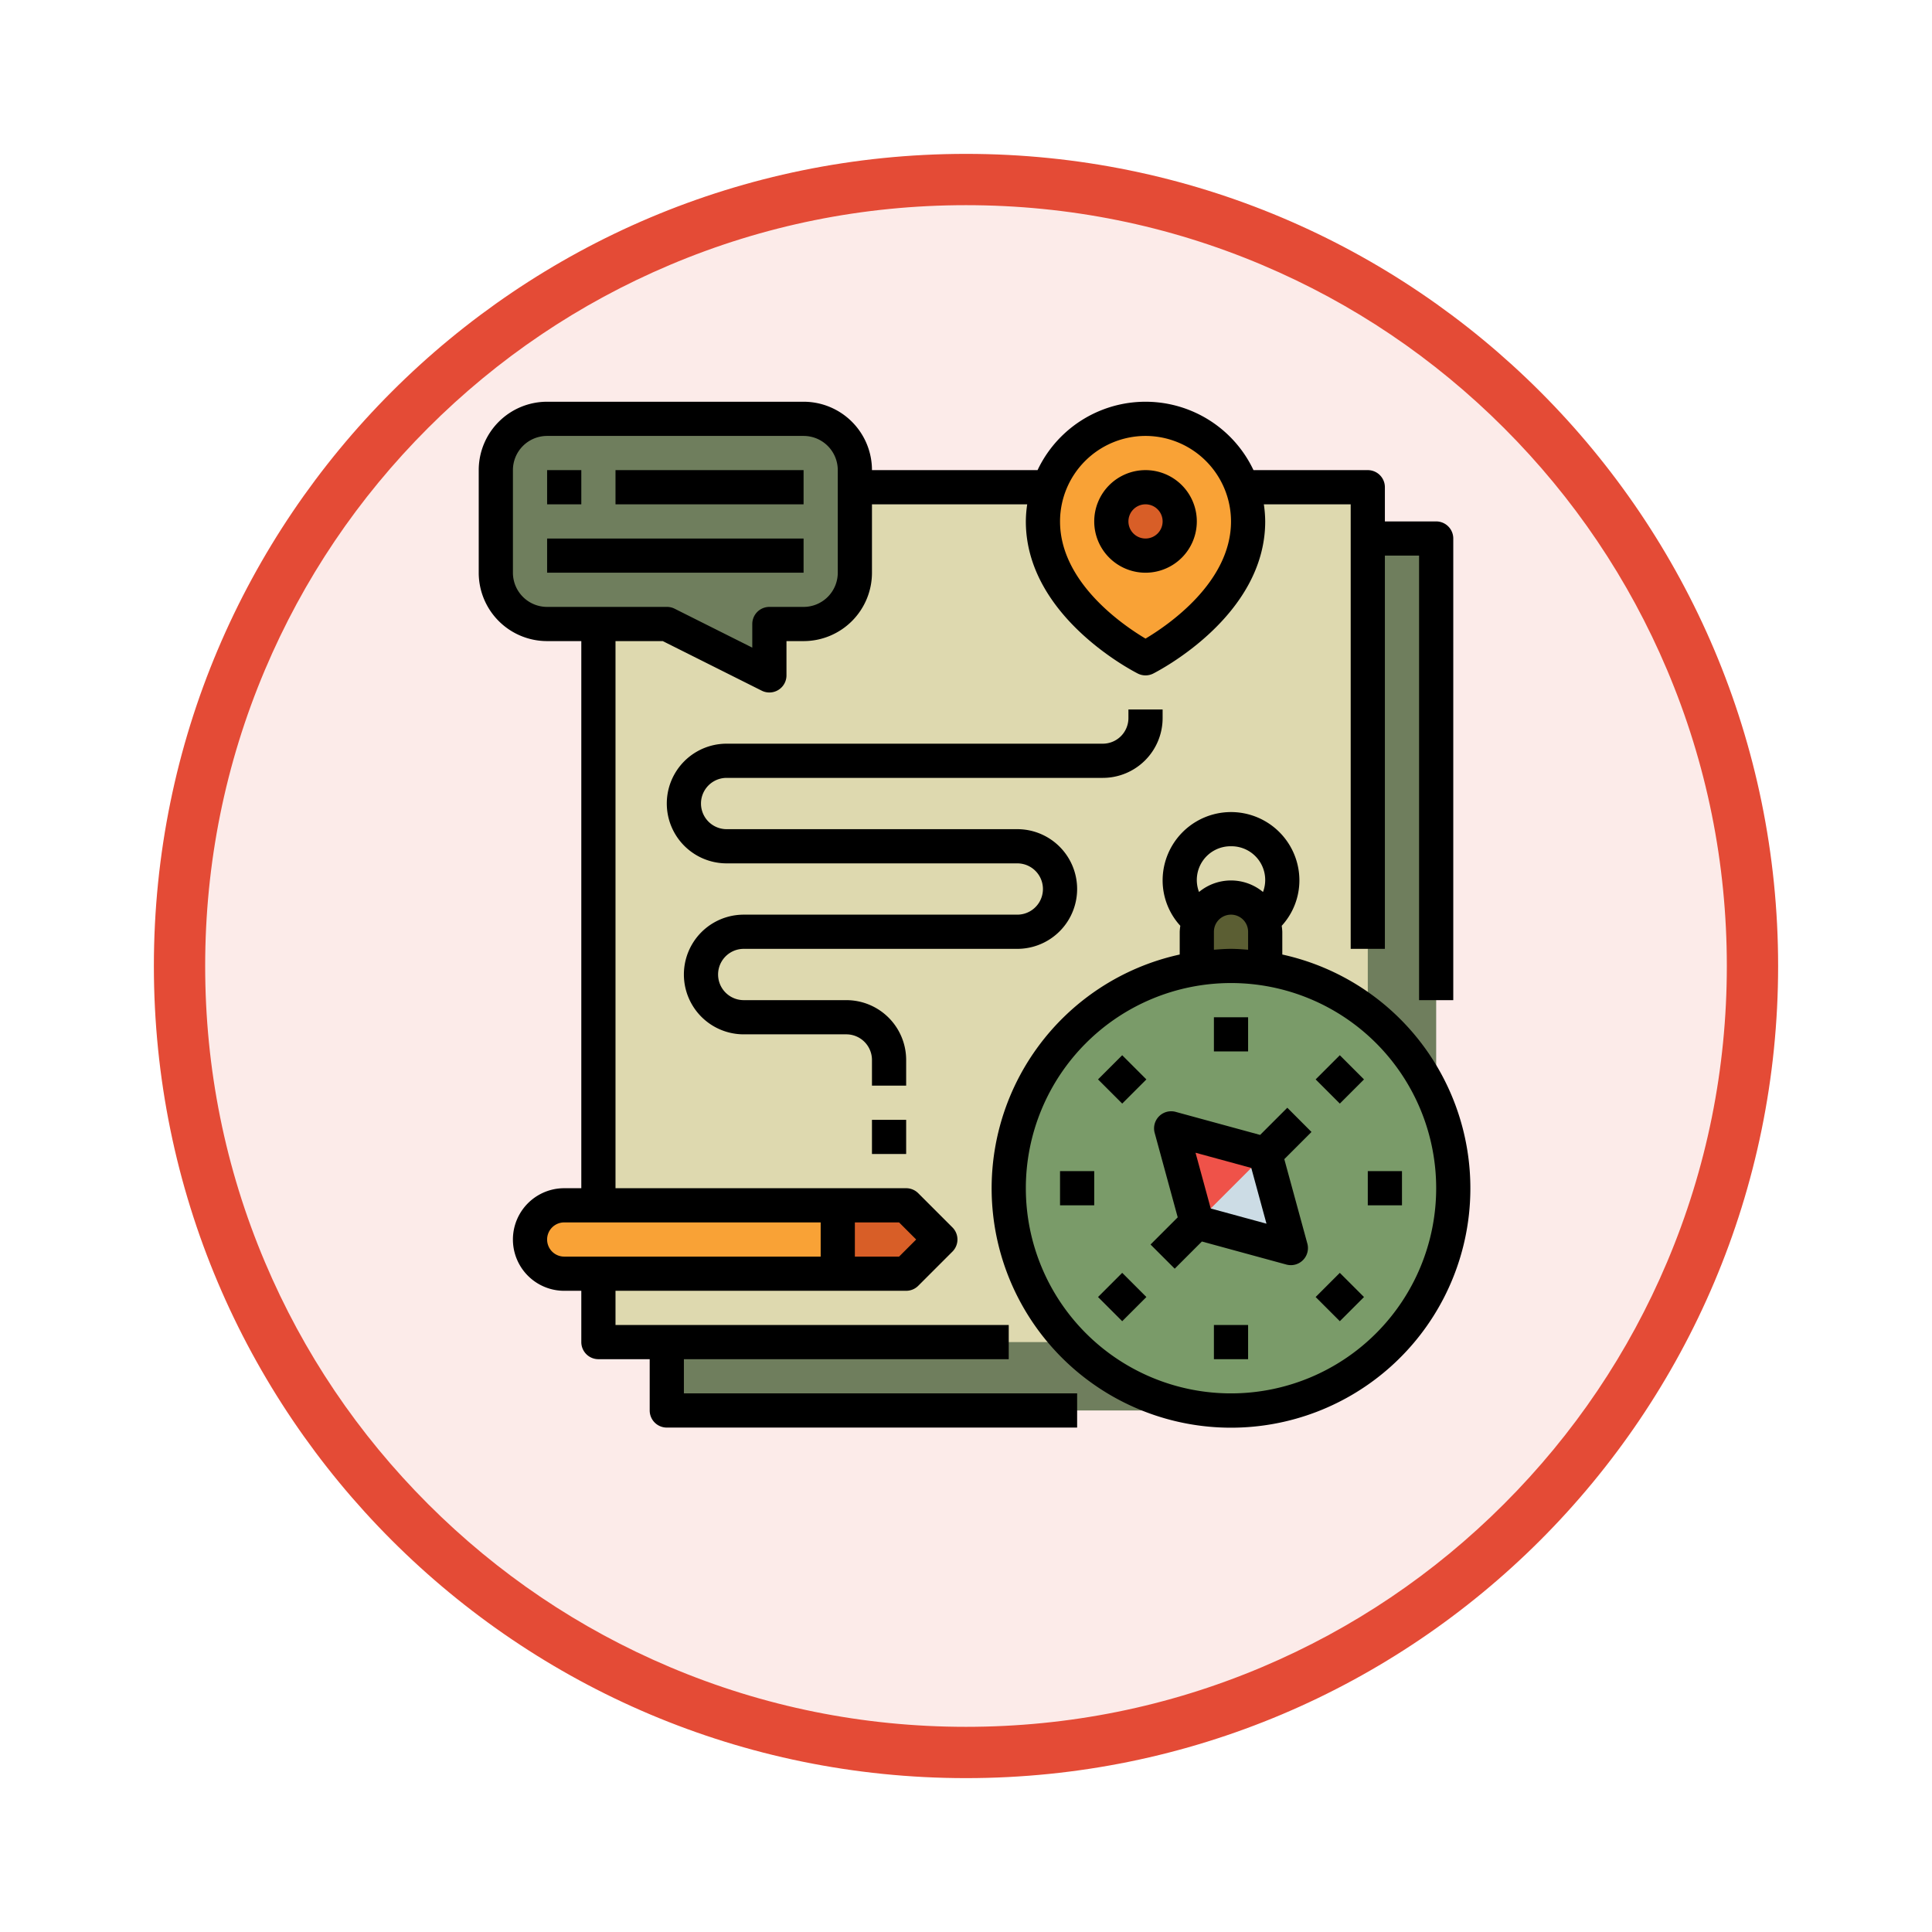<svg xmlns="http://www.w3.org/2000/svg" xmlns:xlink="http://www.w3.org/1999/xlink" width="113" height="113" viewBox="0 0 113 113">
  <defs>
    <filter id="Trazado_982547" x="0" y="0" width="113" height="113" filterUnits="userSpaceOnUse">
      <feOffset dy="3" input="SourceAlpha"/>
      <feGaussianBlur stdDeviation="3" result="blur"/>
      <feFlood flood-opacity="0.161"/>
      <feComposite operator="in" in2="blur"/>
      <feComposite in="SourceGraphic"/>
    </filter>
  </defs>
  <g id="Grupo_1209470" data-name="Grupo 1209470" transform="translate(-354 -3096)">
    <g id="Grupo_1209277" data-name="Grupo 1209277" transform="translate(363 3102)">
      <g id="Grupo_1208028" data-name="Grupo 1208028" transform="translate(0)">
        <g id="Grupo_1177675" data-name="Grupo 1177675" transform="translate(0 0)">
          <g id="Grupo_1176928" data-name="Grupo 1176928" transform="translate(0)">
            <g id="Grupo_1172322" data-name="Grupo 1172322">
              <g id="Grupo_1164700" data-name="Grupo 1164700">
                <g id="Grupo_1160931" data-name="Grupo 1160931">
                  <g id="Grupo_1160749" data-name="Grupo 1160749">
                    <g id="Grupo_1158891" data-name="Grupo 1158891">
                      <g id="Grupo_1157406" data-name="Grupo 1157406">
                        <g id="Grupo_1155793" data-name="Grupo 1155793">
                          <g id="Grupo_1154704" data-name="Grupo 1154704">
                            <g id="Grupo_1150790" data-name="Grupo 1150790">
                              <g id="Grupo_1154214" data-name="Grupo 1154214">
                                <g id="Grupo_1152583" data-name="Grupo 1152583">
                                  <g id="Grupo_1146973" data-name="Grupo 1146973">
                                    <g id="Grupo_1146954" data-name="Grupo 1146954">
                                      <g transform="matrix(1, 0, 0, 1, -9, -6)" filter="url(#Trazado_982547)">
                                        <g id="Trazado_982547-2" data-name="Trazado 982547" transform="translate(9 6)" fill="#fcebe9">
                                          <path d="M 47.5 93.5 C 41.289 93.5 35.265 92.284 29.595 89.886 C 24.118 87.569 19.198 84.252 14.973 80.027 C 10.748 75.802 7.431 70.882 5.114 65.405 C 2.716 59.735 1.5 53.711 1.5 47.5 C 1.5 41.289 2.716 35.265 5.114 29.595 C 7.431 24.118 10.748 19.198 14.973 14.973 C 19.198 10.748 24.118 7.431 29.595 5.114 C 35.265 2.716 41.289 1.5 47.5 1.5 C 53.711 1.5 59.735 2.716 65.405 5.114 C 70.882 7.431 75.802 10.748 80.027 14.973 C 84.252 19.198 87.569 24.118 89.886 29.595 C 92.284 35.265 93.5 41.289 93.5 47.5 C 93.5 53.711 92.284 59.735 89.886 65.405 C 87.569 70.882 84.252 75.802 80.027 80.027 C 75.802 84.252 70.882 87.569 65.405 89.886 C 59.735 92.284 53.711 93.5 47.5 93.5 Z" stroke="none"/>
                                          <path d="M 47.5 3 C 41.491 3 35.664 4.176 30.18 6.496 C 24.881 8.737 20.122 11.946 16.034 16.034 C 11.946 20.121 8.737 24.881 6.496 30.179 C 4.176 35.664 3 41.491 3 47.5 C 3 53.509 4.176 59.336 6.496 64.82 C 8.737 70.119 11.946 74.878 16.034 78.966 C 20.122 83.054 24.881 86.263 30.18 88.504 C 35.664 90.824 41.491 92 47.5 92 C 53.509 92 59.336 90.824 64.821 88.504 C 70.119 86.263 74.878 83.054 78.966 78.966 C 83.054 74.878 86.263 70.119 88.504 64.82 C 90.824 59.336 92 53.509 92 47.5 C 92 41.491 90.824 35.664 88.504 30.179 C 86.263 24.881 83.054 20.121 78.966 16.034 C 74.878 11.946 70.119 8.737 64.821 6.496 C 59.336 4.176 53.509 3 47.5 3 M 47.5 0 C 73.734 0 95 21.266 95 47.5 C 95 73.733 73.734 95 47.5 95 C 21.266 95 7.62939453125e-06 73.733 7.62939453125e-06 47.5 C 7.62939453125e-06 21.266 21.266 0 47.5 0 Z" stroke="none" fill="#e44b36"/>
                                        </g>
                                      </g>
                                    </g>
                                  </g>
                                </g>
                              </g>
                            </g>
                          </g>
                        </g>
                      </g>
                    </g>
                  </g>
                </g>
              </g>
            </g>
          </g>
        </g>
      </g>
    </g>
    <g id="planning_1981081" transform="translate(380 3117.497)">
      <path id="Trazado_1050268" data-name="Trazado 1050268" d="M13,10H58V47.4A13.6,13.6,0,0,1,44.4,61H13V10Z" fill="#6f7e5d"/>
      <path id="Trazado_1050269" data-name="Trazado 1050269" d="M9,7H54V57H9Z" fill="#ded9af"/>
      <path id="Trazado_1050270" data-name="Trazado 1050270" d="M44,38V33a2,2,0,0,1,4,0v5Z" fill="#5b5e33"/>
      <circle id="Elipse_12583" data-name="Elipse 12583" cx="13" cy="13" r="13" transform="translate(33 35)" fill="#7a9b69"/>
      <path id="Trazado_1050271" data-name="Trazado 1050271" d="M7,49a2,2,0,0,0,0,4H23V49Z" fill="#f9a236"/>
      <path id="Trazado_1050272" data-name="Trazado 1050272" d="M29,51l-2-2H23v4h4Z" fill="#d85e27"/>
      <path id="Trazado_1050273" data-name="Trazado 1050273" d="M47,9c0,5-6,8-6,8s-6-3-6-8A6,6,0,0,1,47,9Z" fill="#f9a236"/>
      <path id="Trazado_1050274" data-name="Trazado 1050274" d="M6,15h7l6,3V15h2a3,3,0,0,0,3-3V6a3,3,0,0,0-3-3H6A3,3,0,0,0,3,6v6A3,3,0,0,0,6,15Z" fill="#6f7e5d"/>
      <path id="Trazado_1050275" data-name="Trazado 1050275" d="M44,50l5.5,1.5L48,46l-5.5-1.5Z" fill="#ef5249"/>
      <path id="Trazado_1050276" data-name="Trazado 1050276" d="M44,50l5.5,1.5L48,46Z" fill="#ccdce5"/>
      <circle id="Elipse_12584" data-name="Elipse 12584" cx="2" cy="2" r="2" transform="translate(39 7)" fill="#d85e27"/>
      <path id="Trazado_1050277" data-name="Trazado 1050277" d="M49,34.332V33a3.06,3.06,0,0,0-.035-.348A3.942,3.942,0,0,0,50,30a4,4,0,1,0-8,0,3.942,3.942,0,0,0,1.035,2.652A3.059,3.059,0,0,0,43,33v1.332a14,14,0,1,0,6,0ZM46,28a1.972,1.972,0,0,1,1.871,2.674,2.934,2.934,0,0,0-3.742,0A1.972,1.972,0,0,1,46,28Zm-1,5a1,1,0,0,1,2,0v1.051c-.332-.024-.662-.051-1-.051s-.668.027-1,.051Zm1,27A12,12,0,1,1,58,48,12,12,0,0,1,46,60Z"/>
      <path id="Trazado_1050278" data-name="Trazado 1050278" d="M38.636,53.364h2v2h-2Z" transform="translate(-26.832 43.95) rotate(-45)"/>
      <path id="Trazado_1050279" data-name="Trazado 1050279" d="M51.364,40.636h2v2h-2Z" transform="translate(-14.104 49.222) rotate(-45)"/>
      <path id="Trazado_1050280" data-name="Trazado 1050280" d="M38.636,40.636h2v2h-2Z" transform="translate(-17.832 40.222) rotate(-45)"/>
      <path id="Trazado_1050281" data-name="Trazado 1050281" d="M51.364,53.364h2v2h-2Z" transform="translate(-23.104 52.95) rotate(-45)"/>
      <path id="Trazado_1050282" data-name="Trazado 1050282" d="M36,47h2v2H36Z"/>
      <path id="Trazado_1050283" data-name="Trazado 1050283" d="M54,47h2v2H54Z"/>
      <path id="Trazado_1050284" data-name="Trazado 1050284" d="M45,38h2v2H45Z"/>
      <path id="Trazado_1050285" data-name="Trazado 1050285" d="M45,56h2v2H45Z"/>
      <path id="Trazado_1050286" data-name="Trazado 1050286" d="M49.293,43.293l-1.59,1.59-4.94-1.348a1,1,0,0,0-1.228,1.228l1.348,4.94-1.59,1.59,1.414,1.414,1.59-1.59,4.94,1.348a1.028,1.028,0,0,0,.263.035,1,1,0,0,0,.965-1.263L49.117,46.3l1.59-1.59Zm-4.479,5.893-.889-3.261,3.261.889.889,3.261Z"/>
      <path id="Trazado_1050287" data-name="Trazado 1050287" d="M17.5,34h16a3.5,3.5,0,1,0,0-7h-17a1.5,1.5,0,0,1,0-3h22A3.5,3.5,0,0,0,42,20.5V20H40v.5A1.5,1.5,0,0,1,38.5,22h-22a3.5,3.5,0,0,0,0,7h17a1.5,1.5,0,0,1,0,3h-16a3.5,3.5,0,0,0,0,7h6A1.5,1.5,0,0,1,25,40.5V42h2V40.5A3.5,3.5,0,0,0,23.5,37h-6a1.5,1.5,0,0,1,0-3Z"/>
      <path id="Trazado_1050288" data-name="Trazado 1050288" d="M25,44h2v2H25Z"/>
      <path id="Trazado_1050289" data-name="Trazado 1050289" d="M41,12a3,3,0,1,0-3-3A3,3,0,0,0,41,12Zm0-4a1,1,0,1,1-1,1A1,1,0,0,1,41,8Z"/>
      <path id="Trazado_1050290" data-name="Trazado 1050290" d="M6,16H8V48H7a3,3,0,0,0,0,6H8v3a1,1,0,0,0,1,1h3v3a1,1,0,0,0,1,1H37V60H14V58H33V56H10V54H27a1,1,0,0,0,.707-.293l2-2a1,1,0,0,0,0-1.414l-2-2A1,1,0,0,0,27,48H10V16h2.764l5.789,2.9A1,1,0,0,0,20,18V16h1a4,4,0,0,0,4-4V8h9.08A7.026,7.026,0,0,0,34,9c0,5.554,6.285,8.761,6.553,8.9a1,1,0,0,0,.894,0C41.715,17.761,48,14.554,48,9a7.025,7.025,0,0,0-.08-1H53V34h2V11h2V37h2V10a1,1,0,0,0-1-1H55V7a1,1,0,0,0-1-1H47.315a6.985,6.985,0,0,0-12.63,0H25a4,4,0,0,0-4-4H6A4,4,0,0,0,2,6v6a4,4,0,0,0,4,4ZM6,51a1,1,0,0,1,1-1H22v2H7A1,1,0,0,1,6,51Zm21.586,0-1,1H24V50h2.586ZM41,4a5.006,5.006,0,0,1,5,5c0,3.57-3.7,6.08-5,6.854C39.7,15.08,36,12.57,36,9a5.006,5.006,0,0,1,5-5ZM4,6A2,2,0,0,1,6,4H21a2,2,0,0,1,2,2v6a2,2,0,0,1-2,2H19a1,1,0,0,0-1,1v1.382L13.447,14.1A1,1,0,0,0,13,14H6a2,2,0,0,1-2-2Z"/>
      <path id="Trazado_1050291" data-name="Trazado 1050291" d="M6,6H8V8H6Z"/>
      <path id="Trazado_1050292" data-name="Trazado 1050292" d="M10,6H21V8H10Z"/>
      <path id="Trazado_1050293" data-name="Trazado 1050293" d="M6,10H21v2H6Z"/>
    </g>
  </g>
</svg>
